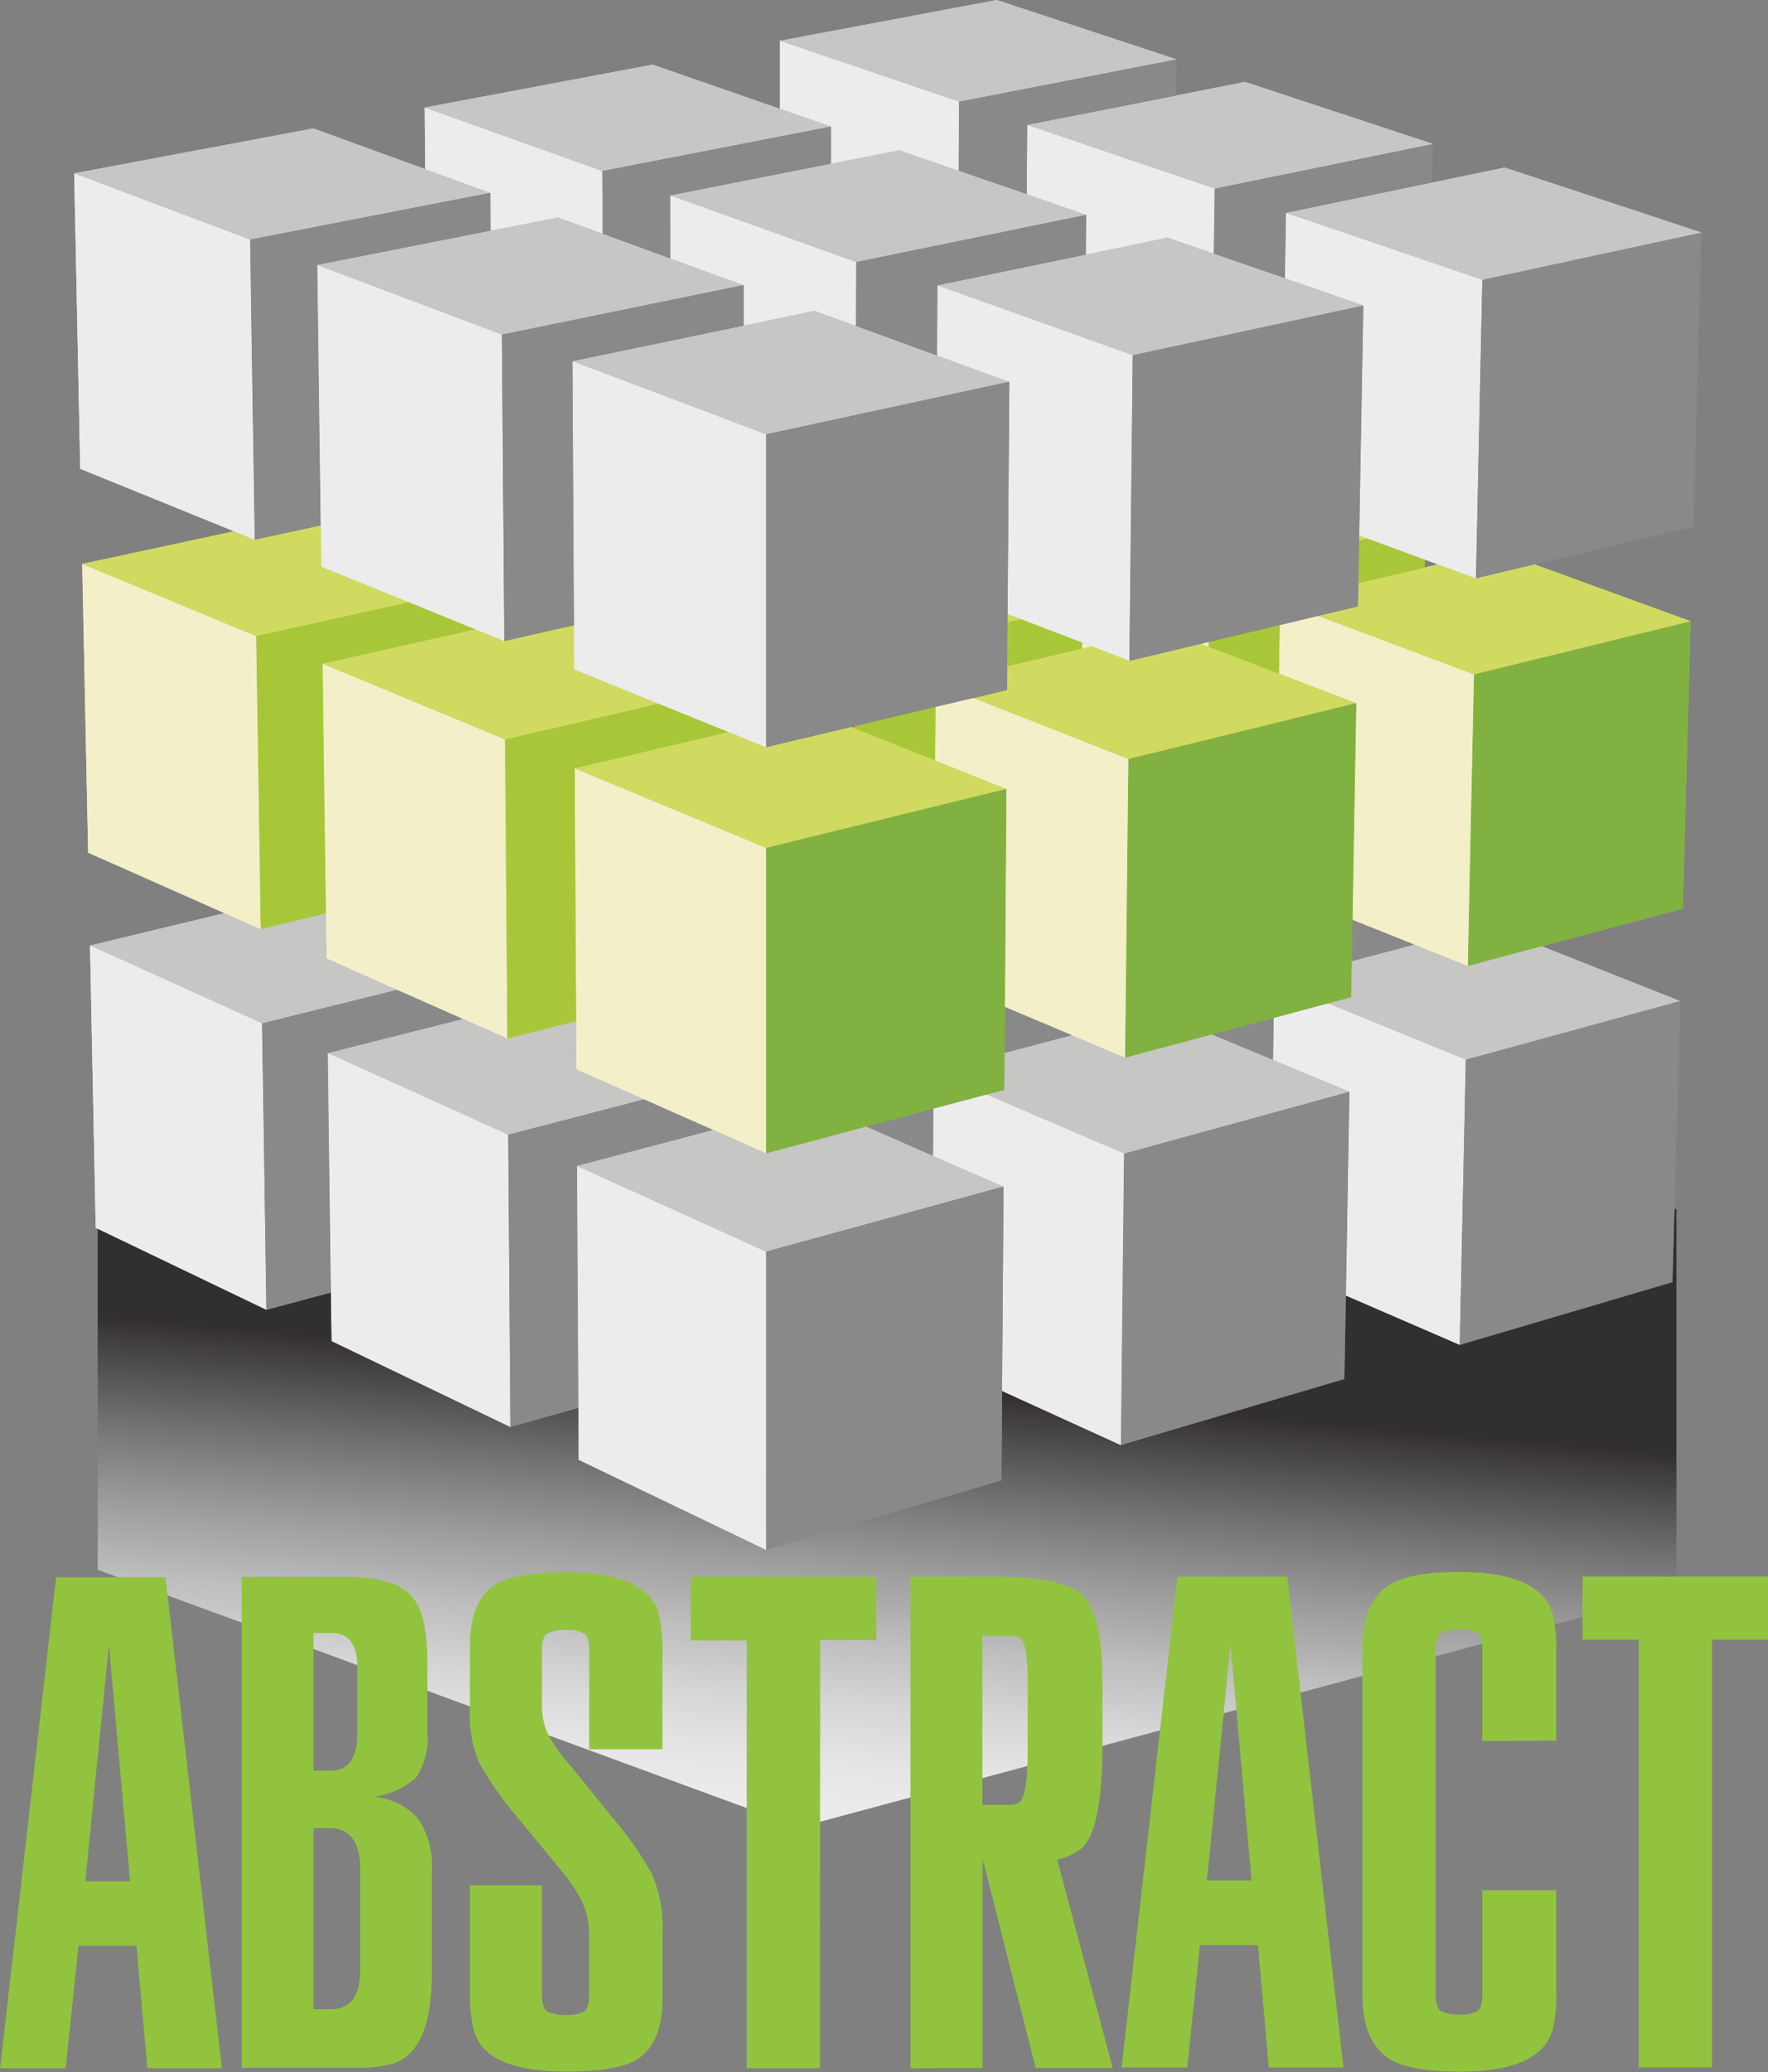 <svg xmlns="http://www.w3.org/2000/svg" xmlns:xlink="http://www.w3.org/1999/xlink" viewBox="0 0 149.64 175.4"><rect x="0" y="0" width="149.64" height="175.4" fill="#808080" stroke="none"/><defs><style>.cls-1{isolation:isolate;}.cls-10,.cls-2,.cls-3,.cls-4,.cls-5,.cls-6,.cls-7,.cls-8,.cls-9{fill-rule:evenodd;}.cls-2{opacity:0.84;mix-blend-mode:multiply;fill:url(#linear-gradient);}.cls-3{fill:#a8c738;}.cls-4{fill:#c6c6c5;}.cls-5{fill:#f3efc9;}.cls-6{fill:#d0da60;}.cls-7{fill:#ebeceb;}.cls-8{fill:#898989;}.cls-9{fill:#f27173;}.cls-10{fill:#81b140;}.cls-11{fill:#92c33e;}</style><linearGradient id="linear-gradient" x1="74.99" y1="117.21" x2="71.82" y2="153.36" gradientUnits="userSpaceOnUse"><stop offset="0" stop-color="#231f20"/><stop offset="0.04" stop-color="#312d2e"/><stop offset="0.24" stop-color="#6f6c6d"/><stop offset="0.43" stop-color="#a2a1a1"/><stop offset="0.6" stop-color="#cac9ca"/><stop offset="0.76" stop-color="#e7e7e7"/><stop offset="0.9" stop-color="#f9f9f9"/><stop offset="1" stop-color="#fff"/></linearGradient></defs><title>logo</title><g class="cls-1"><g id="Layer_1" data-name="Layer 1"><polygon class="cls-2" points="141.89 102.34 141.89 134.71 67.65 154.67 8.27 132.87 8.27 97.6 63.81 99.14 141.89 102.34"/><polygon class="cls-3" points="27.59 77.31 22.06 78.65 21.68 53.84 34.6 50.97 40.24 53.27 27.31 56.18 27.59 77.31"/><polygon class="cls-4" points="22.06 78.65 27.59 77.31 27.64 81.12 33.62 83.78 22.18 86.62 7.62 80.03 19 77.29 22.06 78.65"/><polygon class="cls-5" points="22.06 78.65 19 77.29 7.46 72.17 6.96 47.73 21.68 53.84 22.06 78.65"/><polygon class="cls-6" points="34.6 50.97 21.68 53.84 6.96 47.73 19.81 44.97 21.56 45.68 27.15 44.47 27.2 47.97 34.6 50.97"/><polygon class="cls-7" points="21.56 45.68 19.81 44.97 6.79 39.68 6.28 14.67 21.17 20.28 21.56 45.68"/><polygon class="cls-7" points="22.55 110.86 8.1 103.92 7.62 80.03 22.18 86.62 22.55 110.86"/><polygon class="cls-8" points="28.01 109.4 22.55 110.86 22.18 86.62 33.62 83.78 39.2 86.25 27.75 89.14 28.01 109.4"/><polygon class="cls-4" points="26.52 10.87 36 14.32 41.51 16.32 21.17 20.28 6.28 14.67 26.52 10.87"/><polygon class="cls-8" points="27.15 44.47 21.56 45.68 21.17 20.28 41.51 16.32 41.53 19.53 26.86 22.43 27.15 44.47"/><polygon class="cls-7" points="41.53 19.53 41.51 16.32 36 14.32 35.95 9.1 50.98 14.48 51.01 19.78 47.23 18.41 41.53 19.53"/><polygon class="cls-8" points="121.28 12.18 121.21 15.46 108.85 18.02 108.76 23.56 102.72 21.47 102.8 15.96 121.28 12.18"/><polygon class="cls-7" points="102.8 15.96 102.72 21.47 98.81 20.11 91.9 21.55 91.93 18.19 86.9 16.44 86.94 10.57 102.8 15.96"/><polygon class="cls-4" points="121.28 12.18 102.8 15.96 86.94 10.57 99.53 8.09 105.37 6.93 121.28 12.18"/><polygon class="cls-8" points="99.53 8.09 86.94 10.57 86.9 16.44 81.13 14.45 81.16 8.6 99.57 5.02 99.53 8.09"/><polygon class="cls-3" points="142.42 76.91 130.49 80.09 124.23 81.77 124.75 57.08 143.09 52.58 142.42 76.91"/><polygon class="cls-5" points="124.75 57.08 124.23 81.77 119.69 79.95 114.47 77.86 114.79 59.52 108.25 57.02 108.31 52.91 111.56 52.13 124.75 57.08"/><polygon class="cls-4" points="119.69 79.95 124.23 81.77 130.49 80.09 142.2 84.73 124.06 89.7 112.38 84.93 114.35 84.41 114.41 81.35 119.69 79.95"/><polygon class="cls-6" points="143.09 52.58 124.75 57.08 111.56 52.13 114.94 51.33 114.97 49.36 120.57 48.04 121.7 47.77 124.92 48.95 129.87 47.77 143.09 52.58"/><polygon class="cls-3" points="120.57 48.04 114.97 49.36 115.03 45.73 115.7 45.57 120.59 47.36 120.57 48.04"/><polygon class="cls-6" points="115.7 45.57 115.03 45.73 115.04 45.33 115.7 45.57"/><polygon class="cls-3" points="108.31 52.91 108.25 57.02 102.28 54.75 102.29 54.34 108.31 52.91"/><polygon class="cls-5" points="102.29 54.34 102.28 54.75 101.63 54.5 102.29 54.34"/><polygon class="cls-7" points="120.59 47.36 115.7 45.57 115.04 45.33 115.39 25.85 108.76 23.56 108.85 18.02 125.46 23.68 124.92 48.95 121.7 47.77 120.59 47.36"/><polygon class="cls-7" points="123.55 113.83 113.91 109.65 114.21 92.4 107.75 89.72 107.8 86.16 112.38 84.93 124.06 89.7 123.55 113.83"/><polygon class="cls-8" points="141.55 108.52 123.55 113.83 124.06 89.7 142.2 84.73 141.55 108.52"/><polygon class="cls-8" points="107.8 86.16 107.75 89.72 102.55 87.56 107.8 86.16"/><polygon class="cls-8" points="119.69 79.95 114.41 81.35 114.47 77.86 119.69 79.95"/><polygon class="cls-8" points="143.31 44.57 129.87 47.77 124.92 48.95 125.46 23.68 144 19.68 143.31 44.57"/><polygon class="cls-4" points="108.85 18.02 121.21 15.46 127.35 14.18 144 19.68 125.46 23.68 108.85 18.02"/><polygon class="cls-5" points="27.64 81.12 27.59 77.31 27.31 56.18 42.75 62.59 42.95 87.91 39.2 86.25 33.62 83.78 27.64 81.12"/><polygon class="cls-3" points="42.95 87.91 42.75 62.59 55.74 59.56 61.66 61.96 48.65 65.04 48.77 86.43 42.95 87.91"/><polygon class="cls-4" points="42.95 87.91 48.77 86.43 48.79 90.51 54.52 93.05 43.01 96.05 27.75 89.14 39.2 86.25 42.95 87.91"/><polygon class="cls-6" points="55.74 59.56 42.75 62.59 27.31 56.18 40.24 53.27 42.68 54.26 48.58 52.92 48.6 56.66 55.74 59.56"/><polygon class="cls-7" points="42.68 54.26 40.24 53.27 34.6 50.97 27.2 47.97 27.15 44.47 26.86 22.43 42.48 28.32 42.68 54.26"/><polygon class="cls-7" points="28.07 113.51 28.01 109.4 27.75 89.14 43.01 96.05 43.2 120.78 28.07 113.51"/><polygon class="cls-8" points="48.96 119.16 43.2 120.78 43.01 96.05 54.52 93.05 60.37 95.64 48.84 98.69 48.96 119.16"/><polygon class="cls-4" points="41.53 19.53 47.23 18.41 51.01 19.78 56.73 21.87 62.94 24.13 42.48 28.32 26.86 22.43 41.53 19.53"/><polygon class="cls-7" points="62.94 24.13 56.73 21.87 56.72 16.54 72.47 22.18 72.45 27.59 68.94 26.31 62.94 27.56 62.94 24.13"/><polygon class="cls-5" points="54.52 93.05 48.79 90.51 48.77 86.43 48.65 65.04 64.85 71.77 64.85 97.63 60.37 95.64 54.52 93.05"/><polygon class="cls-7" points="48.96 119.16 48.84 98.69 64.85 105.94 64.85 131.18 48.98 123.56 48.96 119.16"/><polygon class="cls-7" points="55.74 59.56 48.6 56.66 48.58 52.92 48.45 30.57 64.85 36.76 64.85 63.26 61.66 61.96 55.74 59.56"/><polygon class="cls-4" points="68.94 26.31 72.45 27.59 79.31 30.09 85.43 32.31 64.85 36.76 48.45 30.57 62.94 27.56 68.94 26.31"/><polygon class="cls-8" points="48.45 30.57 48.58 52.92 42.68 54.26 42.48 28.32 62.94 24.13 62.94 27.56 48.45 30.57"/><polygon class="cls-7" points="85.43 32.31 79.31 30.09 79.34 24.15 95.87 30.06 95.59 55.94 92.38 54.7 91.59 54.4 86.41 52.41 85.28 51.97 85.43 32.31"/><polygon class="cls-6" points="102.28 54.75 108.25 57.02 114.79 59.52 95.5 64.25 82.38 59.09 85.24 58.4 85.25 56.39 91.59 54.89 92.38 54.7 95.59 55.94 101.63 54.5 102.28 54.75"/><polygon class="cls-5" points="92.38 54.7 91.59 54.89 91.59 54.4 92.38 54.7"/><polygon class="cls-8" points="114.21 92.4 113.91 109.65 113.78 116.72 94.86 122.31 95.13 97.64 114.21 92.4"/><polygon class="cls-4" points="107.75 89.72 114.21 92.4 95.13 97.64 83.51 92.65 85 92.25 85.02 89.12 90.71 87.62 95.22 89.52 102.55 87.56 107.75 89.72"/><polygon class="cls-3" points="102.55 87.56 95.22 89.52 95.5 64.25 114.79 59.52 114.47 77.86 114.41 81.35 114.35 84.41 112.38 84.93 107.8 86.16 102.55 87.56"/><polygon class="cls-8" points="114.94 51.33 111.56 52.13 108.31 52.91 102.29 54.34 101.63 54.5 95.59 55.94 95.87 30.06 115.39 25.85 115.04 45.33 115.03 45.73 114.97 49.36 114.94 51.33"/><polygon class="cls-4" points="98.81 20.11 102.72 21.47 108.76 23.56 115.39 25.85 95.87 30.06 79.34 24.15 91.9 21.55 98.81 20.11"/><polygon class="cls-4" points="86.9 16.44 91.93 18.19 72.47 22.18 56.72 16.54 70.34 13.85 76.11 12.71 81.13 14.45 86.9 16.44"/><polygon class="cls-7" points="76.11 12.71 70.34 13.85 70.34 10.71 66.01 9.21 66.01 3.45 81.16 8.6 81.13 14.45 76.11 12.71"/><polygon class="cls-4" points="66.01 9.21 70.34 10.71 50.98 14.48 35.95 9.1 55.24 5.47 66.01 9.21"/><polygon class="cls-8" points="56.73 21.87 51.01 19.78 50.98 14.48 70.34 10.71 70.34 13.85 56.72 16.54 56.73 21.87"/><polygon class="cls-8" points="85.24 58.4 82.38 59.09 79.17 59.85 72.36 61.47 72.09 61.53 64.85 63.26 64.85 36.76 85.43 32.31 85.28 51.97 85.28 52.67 85.25 56.39 85.24 58.4"/><polygon class="cls-6" points="64.85 63.26 72.09 61.53 72.36 61.65 79.14 64.36 85.18 66.78 64.85 71.77 48.65 65.04 61.66 61.96 64.85 63.26"/><polygon class="cls-9" points="72.36 61.65 72.09 61.53 72.36 61.47 72.36 61.65"/><polygon class="cls-5" points="85.18 66.78 79.14 64.36 79.17 59.85 82.38 59.09 95.5 64.25 95.22 89.52 90.71 87.62 85.05 85.23 85.18 66.78"/><polygon class="cls-8" points="85.05 85.23 90.71 87.62 85.02 89.12 85.05 85.23"/><polygon class="cls-3" points="85.18 66.78 85.05 85.23 85.02 89.12 85 92.25 83.51 92.65 78.99 93.85 73.34 95.36 64.85 97.63 64.85 71.77 85.18 66.78"/><polygon class="cls-4" points="64.85 97.63 73.34 95.36 78.97 97.83 84.94 100.43 64.85 105.94 48.84 98.69 60.37 95.64 64.85 97.63"/><polygon class="cls-7" points="84.94 100.43 78.97 97.83 78.99 93.85 83.51 92.65 95.13 97.64 94.86 122.31 84.81 117.73 84.94 100.43"/><polygon class="cls-8" points="84.94 100.43 84.81 117.73 84.76 125.3 64.85 131.18 64.85 105.94 84.94 100.43"/><polygon class="cls-3" points="79.14 64.36 72.36 61.65 72.36 61.47 79.17 59.85 79.14 64.36"/><polygon class="cls-8" points="79.31 30.09 72.45 27.59 72.47 22.18 91.93 18.19 91.9 21.55 79.34 24.15 79.31 30.09"/><polygon class="cls-3" points="86.41 52.41 91.59 54.4 91.59 54.89 85.25 56.39 85.28 52.67 86.41 52.41"/><polygon class="cls-8" points="73.34 95.36 78.99 93.85 78.97 97.83 73.34 95.36"/><polygon class="cls-6" points="85.28 52.67 85.28 51.97 86.41 52.41 85.28 52.67"/><polygon class="cls-4" points="99.57 5.02 81.16 8.6 66.01 3.45 84.36 0 99.57 5.02"/><polygon class="cls-3" points="27.59 77.31 22.06 78.65 21.68 53.84 34.6 50.97 40.24 53.27 27.31 56.18 27.59 77.31"/><polygon class="cls-4" points="22.06 78.65 27.59 77.31 27.64 81.12 33.62 83.78 22.18 86.62 7.62 80.03 19 77.29 22.06 78.65"/><polygon class="cls-5" points="22.06 78.65 19 77.29 7.46 72.17 6.96 47.73 21.68 53.84 22.06 78.65"/><polygon class="cls-6" points="34.6 50.97 21.68 53.84 6.96 47.73 19.81 44.97 21.56 45.68 27.15 44.47 27.2 47.97 34.6 50.97"/><polygon class="cls-7" points="21.56 45.68 19.81 44.97 6.79 39.68 6.28 14.67 21.17 20.28 21.56 45.68"/><polygon class="cls-7" points="22.55 110.86 8.1 103.92 7.62 80.03 22.18 86.62 22.55 110.86"/><polygon class="cls-8" points="28.01 109.4 22.55 110.86 22.18 86.62 33.62 83.78 39.2 86.25 27.75 89.14 28.01 109.4"/><polygon class="cls-4" points="26.52 10.87 36 14.32 41.51 16.32 21.17 20.28 6.28 14.67 26.52 10.87"/><polygon class="cls-8" points="27.15 44.47 21.56 45.68 21.17 20.28 41.51 16.32 41.53 19.53 26.86 22.43 27.15 44.47"/><polygon class="cls-7" points="41.53 19.53 41.51 16.32 36 14.32 35.95 9.1 50.98 14.48 51.01 19.78 47.23 18.41 41.53 19.53"/><polygon class="cls-8" points="121.28 12.18 121.21 15.46 108.85 18.02 108.76 23.56 102.72 21.47 102.8 15.96 121.28 12.18"/><polygon class="cls-7" points="102.8 15.96 102.72 21.47 98.81 20.11 91.9 21.55 91.93 18.19 86.9 16.44 86.94 10.57 102.8 15.96"/><polygon class="cls-4" points="121.28 12.18 102.8 15.96 86.94 10.57 99.53 8.09 105.37 6.93 121.28 12.18"/><polygon class="cls-8" points="99.53 8.09 86.94 10.57 86.9 16.44 81.13 14.45 81.16 8.6 99.57 5.02 99.53 8.09"/><polygon class="cls-10" points="142.42 76.91 130.49 80.09 124.23 81.77 124.75 57.08 143.09 52.58 142.42 76.91"/><polygon class="cls-5" points="124.75 57.08 124.23 81.77 119.69 79.95 114.47 77.86 114.79 59.52 108.25 57.02 108.31 52.91 111.56 52.13 124.75 57.08"/><polygon class="cls-4" points="119.69 79.95 124.23 81.77 130.49 80.09 142.2 84.73 124.06 89.7 112.38 84.93 114.35 84.41 114.41 81.35 119.69 79.95"/><polygon class="cls-6" points="143.09 52.58 124.75 57.08 111.56 52.13 114.94 51.33 114.97 49.36 120.57 48.04 121.7 47.77 124.92 48.95 129.87 47.77 143.09 52.58"/><polygon class="cls-3" points="120.57 48.04 114.97 49.36 115.03 45.73 115.7 45.57 120.59 47.36 120.57 48.04"/><polygon class="cls-6" points="115.7 45.57 115.03 45.73 115.04 45.33 115.7 45.57"/><polygon class="cls-3" points="108.31 52.91 108.25 57.02 102.28 54.75 102.29 54.34 108.31 52.91"/><polygon class="cls-5" points="102.29 54.34 102.28 54.75 101.63 54.5 102.29 54.34"/><polygon class="cls-7" points="120.59 47.36 115.7 45.57 115.04 45.33 115.39 25.85 108.76 23.56 108.85 18.02 125.46 23.68 124.92 48.95 121.7 47.77 120.59 47.36"/><polygon class="cls-7" points="123.55 113.83 113.91 109.65 114.21 92.4 107.75 89.72 107.8 86.16 112.38 84.93 124.06 89.7 123.55 113.83"/><polygon class="cls-8" points="141.55 108.52 123.55 113.83 124.06 89.7 142.2 84.73 141.55 108.52"/><polygon class="cls-8" points="107.8 86.16 107.75 89.72 102.55 87.56 107.8 86.16"/><polygon class="cls-8" points="119.69 79.95 114.41 81.35 114.47 77.86 119.69 79.95"/><polygon class="cls-8" points="143.31 44.57 129.87 47.77 124.92 48.95 125.46 23.68 144 19.68 143.31 44.57"/><polygon class="cls-4" points="108.85 18.02 121.21 15.46 127.35 14.18 144 19.68 125.46 23.68 108.85 18.02"/><polygon class="cls-5" points="27.64 81.12 27.59 77.31 27.31 56.18 42.75 62.59 42.95 87.91 39.2 86.25 33.62 83.78 27.64 81.12"/><polygon class="cls-3" points="42.95 87.91 42.75 62.59 55.74 59.56 61.66 61.96 48.65 65.04 48.77 86.43 42.95 87.91"/><polygon class="cls-4" points="42.95 87.91 48.77 86.43 48.79 90.51 54.52 93.05 43.01 96.05 27.75 89.14 39.2 86.25 42.95 87.91"/><polygon class="cls-6" points="55.74 59.56 42.75 62.59 27.31 56.18 40.24 53.27 42.68 54.26 48.58 52.92 48.6 56.66 55.74 59.56"/><polygon class="cls-7" points="42.68 54.26 40.24 53.27 34.6 50.97 27.2 47.97 27.15 44.47 26.86 22.43 42.48 28.32 42.68 54.26"/><polygon class="cls-7" points="28.07 113.51 28.01 109.4 27.75 89.14 43.01 96.05 43.2 120.78 28.07 113.51"/><polygon class="cls-8" points="48.96 119.16 43.2 120.78 43.01 96.05 54.52 93.05 60.37 95.64 48.84 98.69 48.96 119.16"/><polygon class="cls-4" points="41.53 19.53 47.23 18.41 51.01 19.78 56.73 21.87 62.94 24.13 42.48 28.32 26.86 22.43 41.53 19.53"/><polygon class="cls-7" points="62.94 24.13 56.73 21.87 56.72 16.54 72.47 22.18 72.45 27.59 68.94 26.31 62.94 27.56 62.94 24.13"/><polygon class="cls-5" points="54.52 93.05 48.79 90.51 48.77 86.43 48.65 65.04 64.85 71.77 64.85 97.63 60.37 95.64 54.52 93.05"/><polygon class="cls-7" points="48.96 119.16 48.84 98.69 64.85 105.94 64.85 131.18 48.98 123.56 48.96 119.16"/><polygon class="cls-7" points="55.74 59.56 48.6 56.66 48.58 52.92 48.45 30.57 64.85 36.76 64.85 63.26 61.66 61.96 55.74 59.56"/><polygon class="cls-4" points="68.94 26.31 72.45 27.59 79.31 30.09 85.43 32.31 64.85 36.76 48.45 30.57 62.94 27.56 68.94 26.31"/><polygon class="cls-8" points="48.45 30.57 48.58 52.92 42.68 54.26 42.48 28.32 62.94 24.13 62.94 27.56 48.45 30.57"/><polygon class="cls-7" points="85.43 32.31 79.31 30.09 79.34 24.15 95.87 30.06 95.59 55.94 92.38 54.7 91.59 54.4 86.41 52.41 85.28 51.97 85.43 32.31"/><polygon class="cls-6" points="102.28 54.75 108.25 57.02 114.79 59.52 95.5 64.25 82.38 59.09 85.24 58.4 85.25 56.39 91.59 54.89 92.38 54.7 95.59 55.94 101.63 54.5 102.28 54.75"/><polygon class="cls-5" points="92.38 54.7 91.59 54.89 91.59 54.4 92.38 54.7"/><polygon class="cls-8" points="114.21 92.4 113.91 109.65 113.78 116.72 94.86 122.31 95.13 97.64 114.21 92.4"/><polygon class="cls-4" points="107.75 89.72 114.21 92.4 95.13 97.64 83.51 92.65 85 92.25 85.02 89.12 90.71 87.62 95.22 89.52 102.55 87.56 107.75 89.72"/><polygon class="cls-10" points="102.55 87.56 95.22 89.52 95.5 64.25 114.79 59.52 114.47 77.86 114.41 81.35 114.35 84.41 112.38 84.93 107.8 86.16 102.55 87.56"/><polygon class="cls-8" points="114.94 51.33 111.56 52.13 108.31 52.91 102.29 54.34 101.63 54.5 95.59 55.94 95.87 30.06 115.39 25.85 115.04 45.33 115.03 45.73 114.97 49.36 114.94 51.33"/><polygon class="cls-4" points="98.81 20.11 102.72 21.47 108.76 23.56 115.39 25.85 95.87 30.06 79.34 24.15 91.9 21.55 98.81 20.11"/><polygon class="cls-4" points="86.9 16.44 91.93 18.19 72.47 22.18 56.72 16.54 70.34 13.85 76.11 12.71 81.13 14.45 86.9 16.44"/><polygon class="cls-7" points="76.11 12.71 70.34 13.85 70.34 10.71 66.01 9.21 66.01 3.45 81.16 8.6 81.13 14.45 76.11 12.71"/><polygon class="cls-4" points="66.01 9.21 70.34 10.71 50.98 14.48 35.95 9.1 55.24 5.47 66.01 9.21"/><polygon class="cls-8" points="56.73 21.87 51.01 19.78 50.98 14.48 70.34 10.71 70.34 13.85 56.72 16.54 56.73 21.87"/><polygon class="cls-8" points="85.24 58.4 82.38 59.09 79.17 59.85 72.36 61.47 72.09 61.53 64.85 63.26 64.85 36.76 85.43 32.31 85.28 51.97 85.28 52.67 85.25 56.39 85.24 58.4"/><polygon class="cls-6" points="64.85 63.26 72.09 61.53 72.36 61.65 79.14 64.36 85.18 66.78 64.85 71.77 48.65 65.04 61.66 61.96 64.85 63.26"/><polygon class="cls-9" points="72.36 61.65 72.09 61.53 72.36 61.47 72.36 61.65"/><polygon class="cls-5" points="85.18 66.78 79.14 64.36 79.17 59.85 82.38 59.09 95.5 64.25 95.22 89.52 90.71 87.62 85.05 85.23 85.18 66.78"/><polygon class="cls-8" points="85.05 85.23 90.71 87.62 85.02 89.12 85.05 85.23"/><polygon class="cls-10" points="85.18 66.78 85.05 85.23 85.02 89.12 85 92.25 83.51 92.65 78.99 93.85 73.34 95.36 64.85 97.63 64.85 71.77 85.18 66.78"/><polygon class="cls-4" points="64.85 97.63 73.34 95.36 78.97 97.83 84.94 100.43 64.85 105.94 48.84 98.69 60.37 95.64 64.85 97.63"/><polygon class="cls-7" points="84.94 100.43 78.97 97.83 78.99 93.85 83.51 92.65 95.13 97.64 94.86 122.31 84.81 117.73 84.94 100.43"/><polygon class="cls-8" points="84.94 100.43 84.81 117.73 84.76 125.3 64.85 131.18 64.85 105.94 84.94 100.43"/><polygon class="cls-3" points="79.14 64.36 72.36 61.65 72.36 61.47 79.17 59.85 79.14 64.36"/><polygon class="cls-8" points="79.31 30.09 72.45 27.59 72.47 22.18 91.93 18.19 91.9 21.55 79.34 24.15 79.31 30.09"/><polygon class="cls-3" points="86.41 52.41 91.59 54.4 91.59 54.89 85.25 56.39 85.28 52.67 86.41 52.41"/><polygon class="cls-8" points="73.34 95.36 78.99 93.85 78.97 97.83 73.34 95.36"/><polygon class="cls-6" points="85.28 52.67 85.28 51.97 86.41 52.41 85.28 52.67"/><polygon class="cls-4" points="99.57 5.02 81.16 8.6 66.01 3.45 84.36 0 99.57 5.02"/><path class="cls-11" d="M348.77,368h-6.31l-.92-10.36h-4.91L335.55,368H330l4.74-41.56H344Zm-9.56-35.83-2,20H341Z" transform="translate(-329.99 -192.94)"/><path class="cls-11" d="M363.13,367.64a10.9,10.9,0,0,1-2.86.32h-9.82l0-41.55h8.91c2.7,0,4.53.55,5.5,1.67s1.3,2.95,1.3,5.72v5.72a6,6,0,0,1-.94,3.86,6.5,6.5,0,0,1-3.65,1.64,5.66,5.66,0,0,1,3.86,1.92,7.18,7.18,0,0,1,1.11,4.34v8.64c0,4.5-1.13,7.07-3.39,7.72Zm-6.6-36.48v11.65H358c1.49,0,2.24-1.08,2.24-3.24v-5.5q0-2.91-2.19-2.91Zm0,16.51V363H358c1.65,0,2.47-1.08,2.47-3.24v-8.64q0-3.45-2.62-3.45Z" transform="translate(-329.99 -192.94)"/><path class="cls-11" d="M369.76,352.52h6.1v9.28c0,.72.15,1.18.44,1.38a3,3,0,0,0,1.59.3,2.8,2.8,0,0,0,1.55-.3c.28-.2.41-.66.41-1.38v-5a6.33,6.33,0,0,0-.65-3,12.83,12.83,0,0,0-1.29-2q-.27-.37-3.89-4.75a30.61,30.61,0,0,1-3.45-4.85,10.45,10.45,0,0,1-.81-4.65v-5.23q0-3.94,2.21-5.29c1.12-.68,3.1-1,5.94-1,4.61,0,7.21,1.17,7.83,3.51a12,12,0,0,1,.32,3V341h-6.2v-8.42c0-.72-.14-1.18-.42-1.37a2.8,2.8,0,0,0-1.55-.3,3,3,0,0,0-1.59.3c-.29.2-.44.66-.44,1.37v4.81a5.39,5.39,0,0,0,.71,2.7,16.84,16.84,0,0,0,1.3,1.83c1.31,1.58,2.59,3.17,3.86,4.75a29.67,29.67,0,0,1,3.42,4.85,11,11,0,0,1,.92,4.86V362c0,2.62-.74,4.39-2.21,5.28-1.12.69-3.09,1-5.94,1-4.6,0-7.21-1.16-7.82-3.5a11.53,11.53,0,0,1-.33-3Z" transform="translate(-329.99 -192.94)"/><path class="cls-11" d="M399.39,368h-6.2l0-36.21h-4.74V326.4h15.71v5.35h-4.75Z" transform="translate(-329.99 -192.94)"/><path class="cls-11" d="M407.05,368V326.39h7.07q5.94,0,7.56,1.64t1.62,7.59v5c0,5-.64,8-1.94,8.91a5.29,5.29,0,0,1-1.89.81l4.7,17.64h-6.52l-4.49-17.7v17.7Zm6.09-36.6v14.31h2.3a1.48,1.48,0,0,0,.76-.17c.51-.28.77-1.78.77-4.48v-5.66c0-2.38-.23-3.67-.71-3.89a2.11,2.11,0,0,0-.82-.11Z" transform="translate(-329.99 -192.94)"/><path class="cls-11" d="M443.7,367.94h-6.32l-.92-10.36h-4.91l-1.07,10.36h-5.56l4.73-41.55h9.29Zm-9.56-35.83-2,20h3.78Z" transform="translate(-329.99 -192.94)"/><path class="cls-11" d="M455.45,340.3v-7.77c0-.72-.13-1.18-.4-1.38a2.9,2.9,0,0,0-1.54-.29,3.05,3.05,0,0,0-1.57.29c-.28.2-.43.66-.43,1.38v29.25c0,.72.15,1.18.43,1.38a3.05,3.05,0,0,0,1.57.29,2.9,2.9,0,0,0,1.54-.29c.27-.2.4-.66.4-1.38v-8.85h6.26v8.85a11.59,11.59,0,0,1-.32,3c-.69,2.34-3.31,3.51-7.88,3.51q-4.26,0-6-1.13c-1.48-1-2.21-2.77-2.21-5.4V332.53c0-2.62.73-4.42,2.21-5.4,1.15-.75,3.14-1.13,6-1.13,4.57,0,7.19,1.17,7.88,3.51a11.59,11.59,0,0,1,.32,3v7.77Z" transform="translate(-329.99 -192.94)"/><path class="cls-11" d="M474.89,367.93h-6.21V331.72h-4.75v-5.34h15.71v5.34h-4.75Z" transform="translate(-329.99 -192.94)"/></g></g></svg>